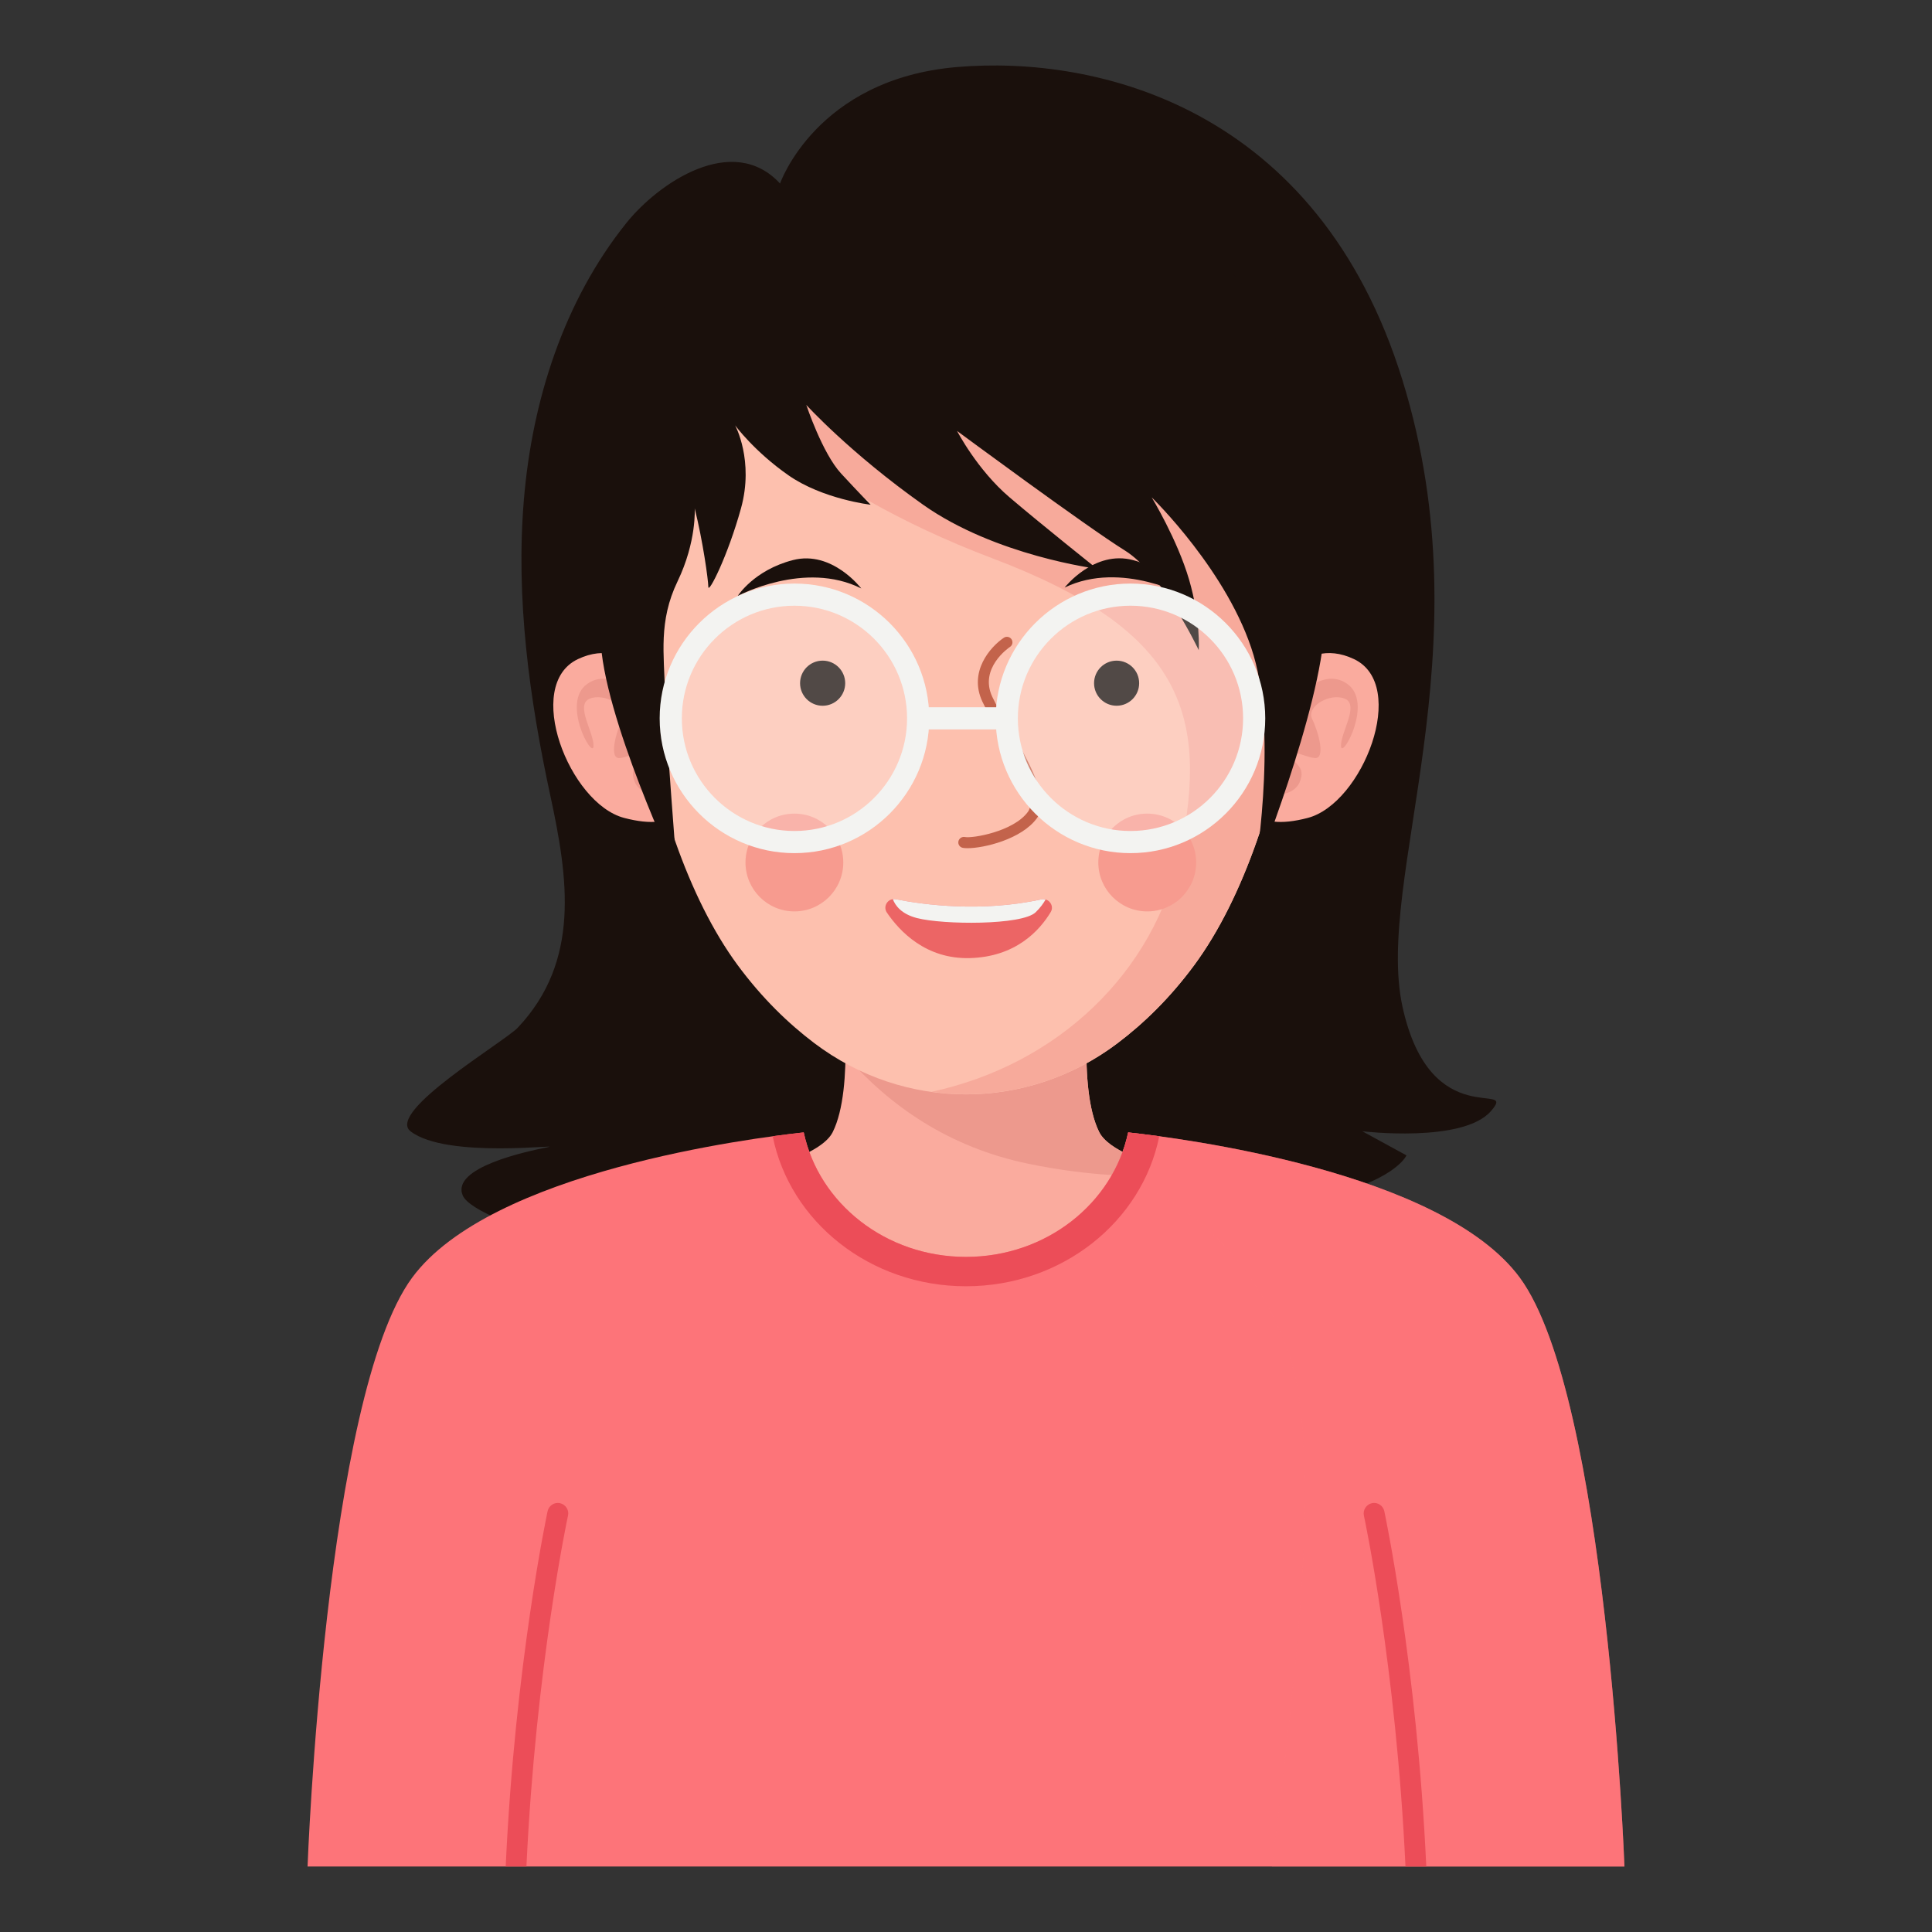 <?xml version="1.0" encoding="utf-8"?>
<!-- Generator: Adobe Illustrator 16.0.0, SVG Export Plug-In . SVG Version: 6.00 Build 0)  -->
<!DOCTYPE svg PUBLIC "-//W3C//DTD SVG 1.1//EN" "http://www.w3.org/Graphics/SVG/1.1/DTD/svg11.dtd">
<svg version="1.1" id="Layer_1" xmlns="http://www.w3.org/2000/svg" xmlns:xlink="http://www.w3.org/1999/xlink" x="0px" y="0px"
	 width="200px" height="200px" viewBox="0 0 200 200" enable-background="new 0 0 200 200" xml:space="preserve">
<rect x="0" y="0" width="200" height="200" fill="#333333" stroke="none"/>
<g>
	<g>
		<path fill="#1A100C" d="M80.75,18.998c-4.895-5.299-12.577-0.073-15.919,4.098c-6.444,8.043-9.729,18.302-10.594,28.574
			c-0.866,10.271,0.56,20.613,2.732,30.688c1.85,8.562,3.132,17.139-3.369,24.027c-1.371,1.451-13.666,8.728-11.099,10.727
			c3.74,2.908,16.213,1.244,14.134,1.658c-2.078,0.417-9.977,2.079-8.729,4.991c1.246,2.909,20.786,8.731,34.92,7.067
			c14.137-1.663,44.068-4.987,52.8-6.651c8.728-1.664,9.973-4.572,9.973-4.572l-4.57-2.497c0,0,10.393,1.248,13.304-2.078
			c2.908-3.323-6.234,2.497-9.146-10.809c-2.91-13.301,8.728-36.583,0-64.852c-8.731-28.27-31.596-33.673-46.145-32.427
			C84.489,8.189,80.75,18.998,80.75,18.998z"/>
	</g>
	<g>
		<g>
			<path fill="#FAAB9E" d="M113.791,117.198c-2.3-4.597-0.917-15.174-0.917-15.174l-12.878-0.92l-12.875,0.92
				c0,0,1.381,10.577-0.92,15.174c-2.299,4.6-23.454,6.899-23.454,6.899s0,5.518,3.679,12.876c2.9,5.798,22.093,8.457,30.086,9.319
				c2.317,0.254,4.649,0.254,6.969,0c7.993-0.862,27.184-3.521,30.084-9.319c3.681-7.358,3.681-12.876,3.681-12.876
				S116.092,121.798,113.791,117.198z"/>
		</g>
		<g>
			<path fill="#ED998D" d="M113.791,117.198c-2.3-4.597-0.917-15.174-0.917-15.174l-12.878-0.92l-12.875,0.92
				c0,0,0.447,3.431,0.404,7.233c4.557,5.212,10.682,9.51,18.929,11.215c6.024,1.244,11.521,1.504,16.448,1.104
				C118.567,120.479,114.701,119.019,113.791,117.198z"/>
		</g>
	</g>
	<g>
		<g>
			<path fill="#FAAB9E" d="M68.497,72.416c0,0-2.988-6.874-8.668-4.187c-5.681,2.692-0.9,14.944,4.78,16.441
				c5.679,1.494,7.176-1.196,6.574-5.081C70.586,75.702,68.497,72.416,68.497,72.416z"/>
		</g>
		<g>
			<path fill="#ED998D" d="M69.031,76.288c0,0-4.44-8.158-8.237-5.491c-2.738,1.92,0.564,7.836,0.644,6.459
				c0.085-1.371-1.936-4.28-0.403-4.925c1.535-0.647,4.04,0.807,3.393,2.101c-0.645,1.292-1.454,4.201-0.241,4.037
				c1.209-0.161,2.262-0.968,2.262-0.161c0,0.808-1.454,0.968-0.729,2.664c0.729,1.695,3.878,1.778,4.042-0.481
				C69.92,78.228,69.031,76.288,69.031,76.288z"/>
		</g>
	</g>
	<g>
		<g>
			<path fill="#FAAB9E" d="M131.497,72.416c0,0,2.987-6.874,8.668-4.187c5.679,2.692,0.898,14.944-4.782,16.441
				c-5.679,1.494-7.174-1.196-6.575-5.081C129.405,75.702,131.497,72.416,131.497,72.416z"/>
		</g>
		<g>
			<path fill="#ED998D" d="M131.228,76.288c0,0,4.44-8.158,8.239-5.491c2.736,1.92-0.565,7.836-0.646,6.459
				c-0.079-1.371,1.936-4.28,0.402-4.925c-1.535-0.647-4.037,0.807-3.392,2.101c0.646,1.292,1.454,4.201,0.239,4.037
				c-1.207-0.161-2.26-0.968-2.26-0.161c0,0.808,1.455,0.968,0.729,2.664c-0.729,1.695-3.878,1.778-4.036-0.481
				C130.34,78.228,131.228,76.288,131.228,76.288z"/>
		</g>
	</g>
	<g>
		<path fill="#FDC0AE" d="M133.05,41.582C126.896,20.64,99.996,20.64,99.996,20.64s-26.901,0-33.055,20.941
			c-4.614,15.708-0.825,44.44,9.429,58.34c2.521,3.413,5.251,6.042,7.924,8.064c9.36,7.072,22.043,7.072,31.4,0
			c2.677-2.021,5.405-4.651,7.924-8.064C133.877,86.022,137.666,57.29,133.05,41.582z"/>
	</g>
	<path fill="#F7AA9B" d="M133.05,41.582C126.896,20.64,99.996,20.64,99.996,20.64s-16.385,0.002-26.503,9.96
		c-0.322,4.313-0.364,7.318-0.364,7.318c0.884,2.21,10.162,12.524,29.59,19.873c19.426,7.351,22.522,15.898,19.432,30.473
		c-2.638,12.439-12.688,21.958-25.731,24.759c6.66,0.934,13.583-0.734,19.275-5.038c2.677-2.021,5.405-4.651,7.924-8.064
		C133.877,86.022,137.666,57.29,133.05,41.582z"/>
	<path fill="#F79B8F" d="M87.296,89.287c0,2.792-2.266,5.062-5.06,5.062c-2.796,0-5.063-2.27-5.063-5.062
		c0-2.798,2.268-5.063,5.063-5.063C85.03,84.223,87.296,86.489,87.296,89.287z"/>
	<path fill="#F79B8F" d="M123.826,89.287c0,2.792-2.268,5.062-5.065,5.062c-2.796,0-5.063-2.27-5.063-5.062
		c0-2.798,2.268-5.063,5.063-5.063C121.559,84.223,123.826,86.489,123.826,89.287z"/>
	<g>
		<path fill="#C3634B" d="M100.166,87.805c-0.202,0-0.374-0.011-0.503-0.038c-0.311-0.062-0.512-0.362-0.448-0.671
			c0.063-0.311,0.374-0.508,0.67-0.449c0.78,0.158,5.034-0.558,6.534-2.617c0.982-1.348-1.299-5.299-2.965-8.182
			c-0.682-1.179-1.325-2.297-1.761-3.223c-1.45-3.083,0.825-5.667,2.229-6.608c0.263-0.173,0.617-0.102,0.791,0.16
			c0.176,0.259,0.106,0.615-0.156,0.789c-0.135,0.089-3.224,2.214-1.834,5.174c0.417,0.885,1.051,1.98,1.717,3.137
			c2.125,3.678,4.319,7.477,2.901,9.422C105.756,86.878,101.854,87.805,100.166,87.805z"/>
	</g>
	<g>
		<circle fill="#1A100C" cx="85.159" cy="70.724" r="2.336"/>
	</g>
	<g>
		<circle fill="#1A100C" cx="115.591" cy="70.724" r="2.334"/>
	</g>
	<g>
		<path fill="#1A100C" d="M89.159,60.917c0,0-3.016-3.979-7.067-2.939c-4.048,1.042-5.722,3.718-5.722,3.718
			S83.305,57.968,89.159,60.917z"/>
	</g>
	<g>
		<path fill="#1A100C" d="M110.21,60.823c0,0,3.076-3.934,7.11-2.833c4.032,1.105,5.663,3.803,5.663,3.803
			S116.109,57.963,110.21,60.823z"/>
	</g>
	<g>
		<path fill="#FD7479" d="M168.162,193.222H31.838c0,0,1.803-48.689,10.818-60.948c8.118-11.035,35.213-14.474,40.548-15.044
			c1.564,7.341,8.485,12.887,16.792,12.887c8.302,0,15.226-5.546,16.788-12.887c5.338,0.57,32.439,4.009,40.551,15.044
			C166.35,144.532,168.162,193.222,168.162,193.222z"/>
	</g>
	<g opacity="0.5">
		<path fill="#FD7479" d="M168.162,193.222c0,0-1.813-48.689-10.827-60.948c-8.111-11.035-35.213-14.474-40.551-15.044
			c-0.344,1.621-0.966,3.146-1.789,4.551c1.257,0.262,12.616,3.012,18.217,17.771c4.161,10.966,0.362,37.853-1.535,53.67H168.162z"
			/>
	</g>
	<g>
		<path fill="#EC4D58" d="M79.988,117.621c1.779,8.839,10.054,15.532,20.008,15.532c9.952,0,18.23-6.693,20.011-15.532
			c-1.393-0.191-2.502-0.322-3.215-0.399c-1.57,7.349-8.486,12.891-16.796,12.891c-8.307,0-15.228-5.542-16.796-12.891
			C82.487,117.299,81.378,117.432,79.988,117.621z"/>
	</g>
	<g>
		<g>
			<g>
				<path fill="#EC4D58" d="M58.802,156.893c-0.045,0.162-3.334,15.648-4.306,36.329H52.35c0.96-20.93,4.304-36.622,4.337-36.784
					c0.129-0.58,0.701-0.958,1.282-0.829C58.551,155.737,58.929,156.311,58.802,156.893z"/>
			</g>
		</g>
		<g>
			<g>
				<path fill="#EC4D58" d="M147.648,193.222h-2.153c-0.973-20.681-4.26-36.167-4.307-36.329c-0.117-0.582,0.251-1.155,0.831-1.284
					c0.585-0.129,1.155,0.249,1.284,0.829C143.337,156.6,146.681,172.292,147.648,193.222z"/>
			</g>
		</g>
	</g>
	<g>
		<path fill="#1A100C" d="M70.094,90.387c0,0-7.74-16.393-7.927-24.383c-0.191-8.076,1.226-22.934,5.541-32.213
			c4.372-9.387,19.43-17.095,32.173-16.897c12.736,0.198,27.777,8.69,31.365,16.315c3.556,7.555,6.254,22.64,5.886,31.483
			c-0.36,8.749-7.305,25.991-7.305,25.991s2.469-14.286-0.046-22.817c-2.544-8.615-10.56-16.381-10.56-16.381
			s2.653,4.363,3.872,8.516c1.205,4.13,1.001,7.306,1.001,7.306s-3.701-7.869-7.65-10.322c-3.962-2.46-17.37-12.375-17.37-12.375
			s2.079,4.019,5.438,6.876c3.342,2.85,9.045,7.388,9.045,7.388s-10.497-1.323-17.998-6.626c-7.55-5.34-12.091-10.33-12.091-10.33
			s1.656,4.99,3.595,7.093c1.936,2.096,3.063,3.237,3.063,3.237s-4.958-0.571-8.504-3.045c-3.558-2.485-5.521-5.17-5.521-5.17
			s1.977,3.641,0.604,8.597c-1.363,4.921-3.367,8.876-3.379,8.126c-0.013-0.754-0.557-4.715-1.411-8.126
			c0,0,0.218,3.411-1.778,7.559c-1.987,4.133-1.38,7.55-1.305,11.454C68.91,75.528,70.094,90.387,70.094,90.387z"/>
	</g>
	<g>
		<path fill="#EC6565" d="M92.723,93.089c2.946,0.58,8.882,1.369,15.079,0.014c0.76-0.17,1.367,0.653,0.967,1.316
			c-1.142,1.899-3.618,4.649-8.412,4.764c-4.5,0.104-7.215-2.748-8.55-4.717C91.361,93.804,91.943,92.937,92.723,93.089z"/>
	</g>
	<path fill="#F3F3F1" d="M94.919,95.037c2.707,0.702,10.88,0.76,12.287-0.596c0.494-0.477,0.813-0.93,1.031-1.319
		c-0.133-0.038-0.279-0.056-0.436-0.019c-6.197,1.355-12.133,0.566-15.079-0.014c-0.103-0.021-0.202-0.021-0.297-0.008
		C92.669,93.725,93.292,94.615,94.919,95.037z"/>
	<g>
		<g>
			<circle opacity="0.24" fill="#FFFFFF" cx="82.243" cy="74.365" r="12.805"/>
			<path fill="#F3F3F1" d="M82.242,88.317c-7.694,0-13.953-6.258-13.953-13.952c0-7.695,6.259-13.955,13.953-13.955
				s13.953,6.26,13.953,13.955C96.195,82.059,89.937,88.317,82.242,88.317z M82.242,62.703c-6.427,0-11.658,5.231-11.658,11.662
				c0,6.428,5.231,11.659,11.658,11.659c6.431,0,11.657-5.231,11.657-11.659C93.899,67.934,88.673,62.703,82.242,62.703z"/>
		</g>
		<g>
			<circle opacity="0.24" fill="#FFFFFF" cx="117.03" cy="74.365" r="12.805"/>
			<path fill="#F3F3F1" d="M117.027,88.317c-7.692,0-13.952-6.258-13.952-13.952c0-7.695,6.26-13.955,13.952-13.955
				c7.691,0,13.951,6.26,13.951,13.955C130.979,82.059,124.719,88.317,117.027,88.317z M117.027,62.703
				c-6.428,0-11.659,5.231-11.659,11.662c0,6.428,5.231,11.659,11.659,11.659c6.431,0,11.658-5.231,11.658-11.659
				C128.686,67.934,123.458,62.703,117.027,62.703z"/>
		</g>
		<g>
			<rect x="95.048" y="73.216" fill="#F3F3F1" width="9.177" height="2.294"/>
		</g>
	</g>
</g>
</svg>
